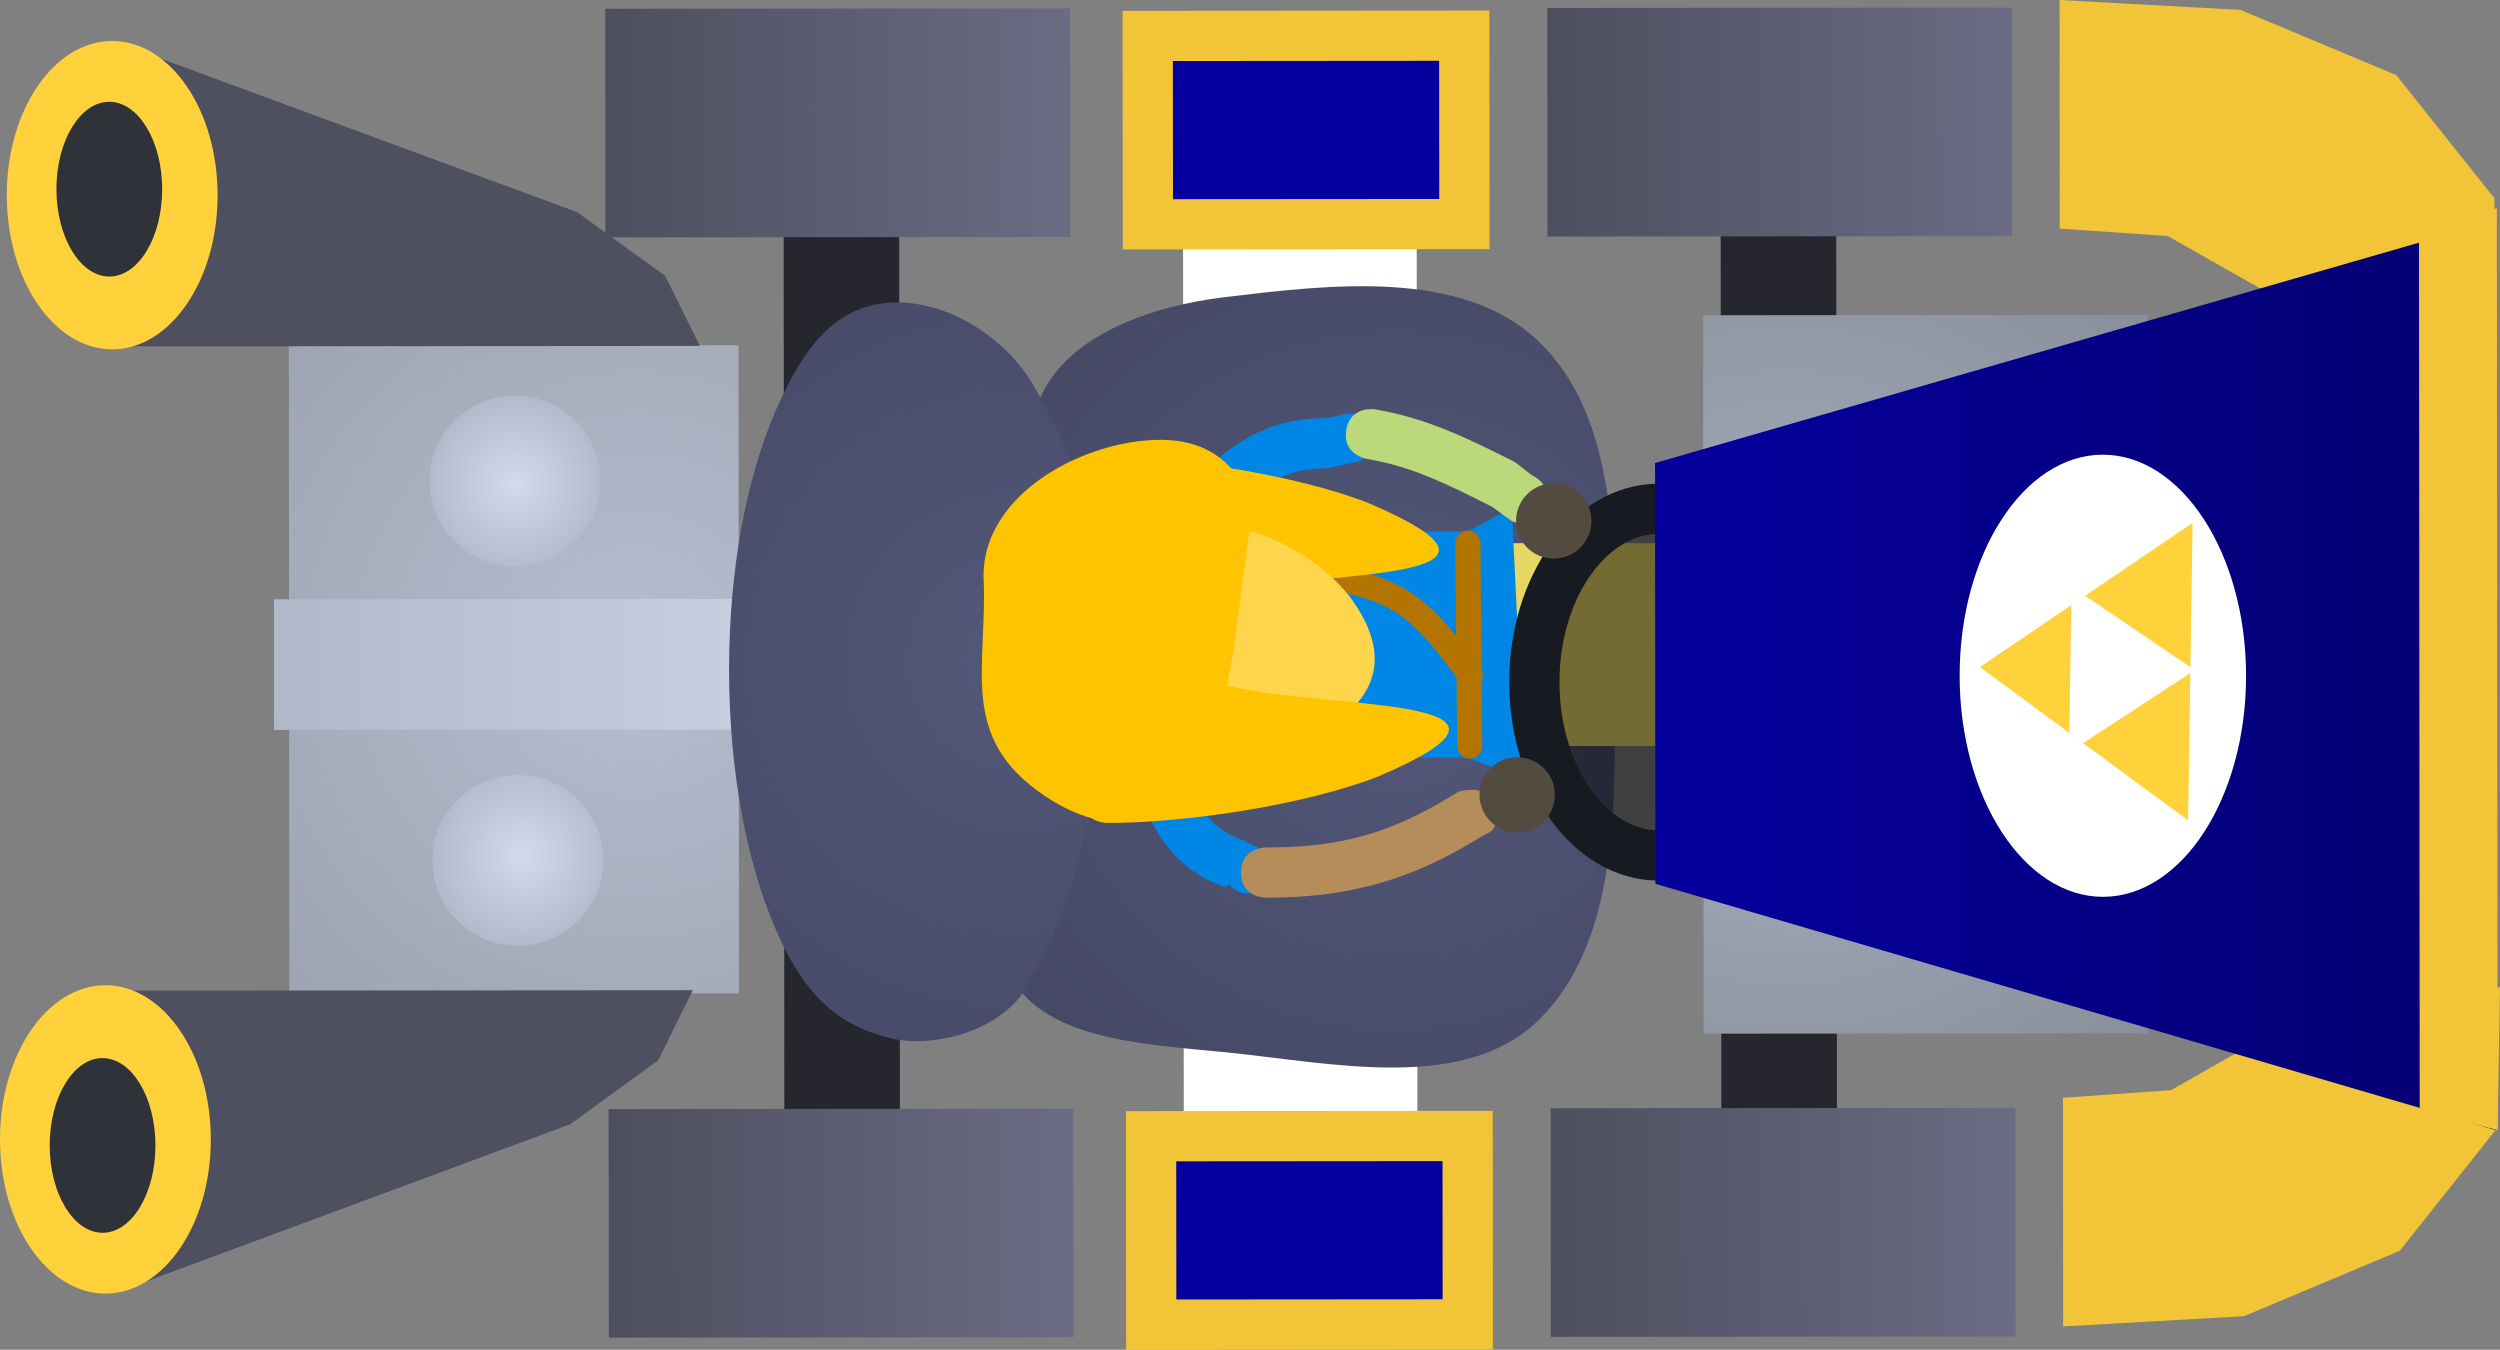 <svg version="1.1" xmlns="http://www.w3.org/2000/svg" xmlns:xlink="http://www.w3.org/1999/xlink" width="49.759" height="26.865" viewBox="0,0,49.759,26.865"><rect x="0" y="0" width="49.759" height="26.865" fill="#808080" stroke="none"/><defs><radialGradient cx="223.364" cy="179.745" r="11.126" gradientUnits="userSpaceOnUse" id="color-1"><stop offset="0" stop-color="#b6becf"/><stop offset="1" stop-color="#999fae"/></radialGradient><linearGradient x1="216.164" y1="178.652" x2="225.664" y2="178.644" gradientUnits="userSpaceOnUse" id="color-2"><stop offset="0" stop-color="#b1b8c9"/><stop offset="1" stop-color="#c6d0e1"/></linearGradient><radialGradient cx="238.478" cy="180.274" r="11.754" gradientUnits="userSpaceOnUse" id="color-3"><stop offset="0" stop-color="#535879"/><stop offset="1" stop-color="#434561"/></radialGradient><radialGradient cx="230.953" cy="179.892" r="11.614" gradientUnits="userSpaceOnUse" id="color-4"><stop offset="0" stop-color="#535879"/><stop offset="1" stop-color="#434561"/></radialGradient><radialGradient cx="246.314" cy="180.209" r="12.159" gradientUnits="userSpaceOnUse" id="color-5"><stop offset="0" stop-color="#a9b1c0"/><stop offset="1" stop-color="#828893"/></radialGradient><linearGradient x1="0" y1="0" x2="0" y2="0" gradientUnits="userSpaceOnUse" id="color-6"><stop offset="0" stop-color="#000000" stop-opacity="0"/><stop offset="1" stop-color="#000000"/></linearGradient><linearGradient x1="243.652" y1="180.168" x2="260.386" y2="180.168" gradientUnits="userSpaceOnUse" id="color-7"><stop offset="0" stop-color="#05009d"/><stop offset="1" stop-color="#050070"/></linearGradient><linearGradient x1="222.825" y1="188.797" x2="232.075" y2="188.789" gradientUnits="userSpaceOnUse" id="color-8"><stop offset="0" stop-color="#4d4e5e"/><stop offset="1" stop-color="#6b6c84"/></linearGradient><linearGradient x1="241.575" y1="188.781" x2="250.825" y2="188.774" gradientUnits="userSpaceOnUse" id="color-9"><stop offset="0" stop-color="#4d4e5e"/><stop offset="1" stop-color="#6b6c84"/></linearGradient><linearGradient x1="222.757" y1="166.897" x2="232.007" y2="166.889" gradientUnits="userSpaceOnUse" id="color-10"><stop offset="0" stop-color="#4d4e5e"/><stop offset="1" stop-color="#6b6c84"/></linearGradient><linearGradient x1="241.507" y1="166.881" x2="250.757" y2="166.874" gradientUnits="userSpaceOnUse" id="color-11"><stop offset="0" stop-color="#4d4e5e"/><stop offset="1" stop-color="#6b6c84"/></linearGradient><radialGradient cx="221.118" cy="183.748" r="2.34" gradientUnits="userSpaceOnUse" id="color-12"><stop offset="0" stop-color="#d1dbed"/><stop offset="1" stop-color="#a9b1c0"/></radialGradient><radialGradient cx="220.962" cy="176.348" r="2.275" gradientUnits="userSpaceOnUse" id="color-13"><stop offset="0" stop-color="#d1dbed"/><stop offset="1" stop-color="#a9b1c0"/></radialGradient></defs><g transform="translate(-210.711,-166.723)"><g data-paper-data="{&quot;isPaintingLayer&quot;:true}" fill-rule="nonzero" stroke-linejoin="miter" stroke-miterlimit="10" stroke-dasharray="" stroke-dashoffset="0" style="mix-blend-mode: normal"><path d="M223.664,178.846l25,-0.02l0.002,2.1l-25,0.02z" data-paper-data="{&quot;origRot&quot;:0}" fill="#ffffff" stroke="none" stroke-width="0.884" stroke-linecap="butt"/><path d="M234.258,170.937l4.65,-0.004l0.015,18.6l-4.65,0.004z" data-paper-data="{&quot;origRot&quot;:0}" fill="#ffffff" stroke="none" stroke-width="1" stroke-linecap="butt"/><path d="M244.958,170.679l2.3,-0.002l0.015,18.75l-2.3,0.002z" data-paper-data="{&quot;origRot&quot;:0}" fill="#25262e" stroke="none" stroke-width="1" stroke-linecap="butt"/><path d="M226.308,170.694l2.3,-0.002l0.015,18.75l-2.3,0.002z" data-paper-data="{&quot;origRot&quot;:0}" fill="#25262e" stroke="none" stroke-width="1" stroke-linecap="butt"/><path d="M251.704,166.723l3.6,0.197l3.101,1.298l1.952,2.448l0.052,2.8l-4.701,-0.996l-1.851,-1.049l-2.15,-0.148z" data-paper-data="{&quot;origRot&quot;:0,&quot;origPos&quot;:null}" fill="#f1c537" stroke="none" stroke-width="1" stroke-linecap="round"/><path d="M251.772,188.573l2.15,-0.152l1.849,-1.051l4.699,-1.004l-0.048,2.8l-1.948,2.452l-3.099,1.302l-3.6,0.203z" data-paper-data="{&quot;origRot&quot;:0,&quot;origPos&quot;:null}" fill="#f1c537" stroke="none" stroke-width="1" stroke-linecap="round"/><path d="M216.46,173.602l8.95,-0.007l0.01,12.9l-8.95,0.007z" data-paper-data="{&quot;origRot&quot;:0}" fill="url(#color-1)" stroke="none" stroke-width="1" stroke-linecap="butt"/><path d="M216.164,178.652l9.5,-0.008l0.002,2.6l-9.5,0.008z" data-paper-data="{&quot;origRot&quot;:0}" fill="url(#color-2)" stroke="none" stroke-width="1" stroke-linecap="butt"/><g data-paper-data="{&quot;origRot&quot;:0,&quot;origPos&quot;:null}" stroke="none" stroke-width="1.59" stroke-linecap="round"><path d="M235.082,172.638c2.083,-0.25 4.723,-0.575 6.243,0.87c1.617,1.544 1.524,4.254 1.516,6.439c0.011,2.43 0.19,5.41 -1.505,7.078c-1.492,1.463 -4.163,0.846 -6.241,0.641c-1.589,-0.158 -3.758,-0.239 -4.335,-1.666c-0.819,-1.839 0.972,-3.897 1.108,-5.885c0.124,-1.804 -1.237,-3.744 -0.481,-5.407c0.521,-1.306 2.228,-1.894 3.696,-2.07z" fill="url(#color-3)"/><path d="M228.397,172.75c1.18,-0.09 2.415,0.746 2.943,1.747c1.021,1.721 1.423,3.827 1.356,5.804c-0.071,2.107 -0.521,4.328 -1.585,6.124c-0.519,0.818 -1.826,1.178 -2.703,0.956c-1.002,-0.255 -1.674,-0.818 -2.25,-2.142c-0.577,-1.324 -0.934,-3.153 -0.936,-5.171c-0.002,-2.018 0.353,-3.847 0.928,-5.172c0.575,-1.325 1.215,-2.067 2.247,-2.146z" fill="url(#color-4)"/></g><path d="M240.075,181.571v-4.037h5.778v4.037z" data-paper-data="{&quot;origPos&quot;:null}" fill="#e6d662" stroke="none" stroke-width="0" stroke-linecap="butt"/><path d="M234.126,181.802v-4.5h5.786l0.889,-0.472l0.259,5.407l-1.148,-0.435z" data-paper-data="{&quot;origPos&quot;:null}" fill="#0086e5" stroke="none" stroke-width="0" stroke-linecap="butt"/><path d="M244.609,172.997l8.85,-0.007l0.011,14.3l-8.85,0.007z" data-paper-data="{&quot;origRot&quot;:0}" fill="url(#color-5)" stroke="none" stroke-width="1.147" stroke-linecap="butt"/><path d="M243.725,176.85c0.683,0 1.302,0.387 1.75,1.011c0.448,0.625 0.725,1.487 0.725,2.439c0,0.952 -0.277,1.814 -0.725,2.439c-0.448,0.624 -1.067,1.011 -1.75,1.011c-0.683,0 -1.302,-0.387 -1.75,-1.011c-0.448,-0.625 -0.725,-1.487 -0.725,-2.439c0,-0.952 0.277,-1.814 0.725,-2.439c0.448,-0.624 1.067,-1.011 1.75,-1.011z" data-paper-data="{&quot;origPos&quot;:null}" fill="url(#color-6)" stroke="#181a22" stroke-width="1" stroke-linecap="butt"/><path d="M243.652,175.939l16.72,-4.823l0.015,18.102l-16.728,-4.904z" data-paper-data="{&quot;origRot&quot;:0,&quot;origPos&quot;:null}" fill="url(#color-7)" stroke="none" stroke-width="0.54" stroke-linecap="butt"/><path d="M252.562,175.773c0.786,-0.001 1.499,0.492 2.016,1.288c0.517,0.796 0.837,1.895 0.838,3.109c0.001,1.214 -0.317,2.314 -0.833,3.111c-0.515,0.797 -1.228,1.291 -2.014,1.292c-0.786,0.001 -1.499,-0.492 -2.016,-1.288c-0.517,-0.796 -0.837,-1.895 -0.838,-3.109c-0.001,-1.214 0.317,-2.314 0.833,-3.111c0.515,-0.797 1.228,-1.291 2.014,-1.292z" data-paper-data="{&quot;origRot&quot;:0}" fill="#ffffff" stroke="none" stroke-width="1" stroke-linecap="butt"/><path d="M222.825,188.797l9.25,-0.007l0.004,4.55l-9.25,0.007z" fill="url(#color-8)" stroke="none" stroke-width="1.062" stroke-linecap="butt"/><path d="M241.575,188.781l9.25,-0.007l0.004,4.55l-9.25,0.007z" fill="url(#color-9)" stroke="none" stroke-width="1.062" stroke-linecap="butt"/><path d="M233.622,189.338l6.3,-0.005l0.003,3.75l-6.3,0.005z" data-paper-data="{&quot;origPos&quot;:null}" fill="#05009d" stroke="#f1c537" stroke-width="1" stroke-linecap="round"/><path d="M222.757,166.897l9.25,-0.007l0.004,4.55l-9.25,0.007z" fill="url(#color-10)" stroke="none" stroke-width="1.062" stroke-linecap="butt"/><path d="M241.507,166.881l9.25,-0.007l0.004,4.55l-9.25,0.007z" fill="url(#color-11)" stroke="none" stroke-width="1.062" stroke-linecap="butt"/><path d="M233.555,167.438l6.3,-0.005l0.003,3.75l-6.3,0.005z" data-paper-data="{&quot;origPos&quot;:null}" fill="#05009d" stroke="#f1c537" stroke-width="1" stroke-linecap="round"/><path d="M213.174,167.618l9.021,3.326l1.755,1.271l0.69,1.393l-11.461,0.009z" fill="#4e4f5f" stroke="none" stroke-width="1.232" stroke-linecap="round"/><path d="M211.462,172.779c-0.381,-0.554 -0.615,-1.322 -0.616,-2.169c-0.001,-0.847 0.233,-1.615 0.613,-2.17c0.38,-0.557 0.904,-0.9 1.483,-0.901c0.578,-0 1.103,0.343 1.484,0.898c0.381,0.554 0.615,1.322 0.616,2.169c0.001,0.847 -0.232,1.614 -0.613,2.169c-0.38,0.557 -0.904,0.9 -1.483,0.901c-0.579,0 -1.103,-0.342 -1.484,-0.898z" data-paper-data="{&quot;origPos&quot;:null}" fill="#ffd13b" stroke="none" stroke-width="2.387" stroke-linecap="butt"/><path d="M212.144,171.717c-0.191,-0.313 -0.309,-0.748 -0.31,-1.228c-0,-0.48 0.117,-0.915 0.308,-1.229c0.19,-0.315 0.452,-0.51 0.743,-0.511c0.291,-0 0.553,0.195 0.744,0.509c0.191,0.314 0.309,0.749 0.31,1.229c0,0.48 -0.117,0.915 -0.308,1.229c-0.19,0.315 -0.452,0.51 -0.743,0.511c-0.291,0 -0.553,-0.195 -0.744,-0.509z" fill="#30323a" stroke="none" stroke-width="1.197" stroke-linecap="butt"/><path d="M213.039,186.441l11.461,-0.009l-0.688,1.394l-1.752,1.274l-9.016,3.341z" fill="#4e4f5f" stroke="none" stroke-width="1.232" stroke-linecap="round"/><path d="M212.807,186.332c0.578,-0 1.103,0.342 1.484,0.898c0.381,0.554 0.615,1.322 0.616,2.169c0.001,0.847 -0.232,1.615 -0.613,2.17c-0.38,0.557 -0.904,0.9 -1.483,0.901c-0.579,0 -1.103,-0.343 -1.484,-0.898c-0.381,-0.554 -0.615,-1.322 -0.616,-2.169c-0.001,-0.847 0.233,-1.614 0.613,-2.169c0.38,-0.557 0.904,-0.9 1.483,-0.901z" data-paper-data="{&quot;origPos&quot;:null}" fill="#ffd13b" stroke="none" stroke-width="2.387" stroke-linecap="butt"/><path d="M212.751,187.783c0.291,-0 0.553,0.195 0.744,0.509c0.191,0.313 0.309,0.748 0.31,1.228c0,0.48 -0.117,0.915 -0.308,1.229c-0.19,0.315 -0.452,0.51 -0.743,0.511c-0.291,0 -0.553,-0.195 -0.744,-0.509c-0.191,-0.314 -0.309,-0.749 -0.31,-1.229c-0,-0.48 0.117,-0.915 0.308,-1.229c0.19,-0.315 0.452,-0.51 0.743,-0.511z" fill="#30323a" stroke="none" stroke-width="1.197" stroke-linecap="butt"/><path d="M221.017,182.148c0.469,-0 0.894,0.189 1.202,0.497c0.308,0.308 0.499,0.733 0.499,1.202c0,0.469 -0.189,0.894 -0.497,1.202c-0.308,0.308 -0.733,0.499 -1.202,0.499c-0.469,0 -0.894,-0.189 -1.202,-0.497c-0.308,-0.308 -0.499,-0.733 -0.499,-1.202c-0,-0.469 0.189,-0.894 0.497,-1.202c0.308,-0.308 0.733,-0.499 1.202,-0.499z" data-paper-data="{&quot;origRot&quot;:0}" fill="url(#color-12)" stroke="none" stroke-width="1" stroke-linecap="butt"/><path d="M220.961,174.598c0.469,-0 0.894,0.189 1.202,0.497c0.308,0.308 0.499,0.733 0.499,1.202c0,0.469 -0.189,0.894 -0.497,1.202c-0.308,0.308 -0.733,0.499 -1.202,0.499c-0.469,0 -0.894,-0.189 -1.202,-0.497c-0.308,-0.308 -0.499,-0.733 -0.499,-1.202c-0,-0.469 0.189,-0.894 0.497,-1.202c0.308,-0.308 0.733,-0.499 1.202,-0.499z" data-paper-data="{&quot;origRot&quot;:0}" fill="url(#color-13)" stroke="none" stroke-width="1" stroke-linecap="butt"/><path d="M258.858,171.518l1.549,-0.651l0.015,18.35l-1.55,-0.399z" data-paper-data="{&quot;origRot&quot;:0,&quot;origPos&quot;:null}" fill="#f1c537" stroke="none" stroke-width="1" stroke-linecap="round"/><g data-paper-data="{&quot;origPos&quot;:null}" stroke-width="1" stroke-linecap="round"><path d="M250.984,180.017l2.853,-1.934l-0.06,3.991z" data-paper-data="{&quot;origRot&quot;:0}" fill="#ffd13b" stroke="#ffd13b"/><path d="M252.407,180.764l0.022,-1.431l1.065,0.721z" data-paper-data="{&quot;origPos&quot;:null,&quot;origRot&quot;:0}" fill="#ffffff" stroke="#ffffff"/></g><path d="M239.927,177.534l0.037,4.037" data-paper-data="{&quot;origPos&quot;:null}" fill="none" stroke="#b37500" stroke-width="0.5" stroke-linecap="round"/><path d="M237.996,175.237c0.218,0.45 -0.232,0.668 -0.232,0.668l-0.672,0.141c-0.87,0 -1.435,0.412 -1.973,1.085c0,0 -0.312,0.39 -0.703,0.078c-0.39,-0.312 -0.078,-0.703 -0.078,-0.703c0.724,-0.905 1.571,-1.46 2.754,-1.46l0.237,-0.041c0,0 0.45,-0.218 0.668,0.232z" fill="#0086e5" stroke="none" stroke-width="0.5" stroke-linecap="butt"/><path d="M235.867,184.383c-0.383,0.322 -0.704,-0.061 -0.704,-0.061l-0.048,0.062c-1.204,-0.401 -1.575,-1.367 -1.953,-2.498c0,0 -0.158,-0.474 0.316,-0.632c0.474,-0.158 0.632,0.316 0.632,0.316c0.278,0.834 0.491,1.589 1.32,1.866l0.497,0.244c0,0 0.322,0.383 -0.061,0.704z" fill="#0086e5" stroke="none" stroke-width="0.5" stroke-linecap="butt"/><path d="M241.46,176.832c-0.195,0.46 -0.656,0.265 -0.656,0.265l-0.392,-0.286c-0.833,-0.417 -1.563,-0.799 -2.495,-0.954c0,0 -0.493,-0.082 -0.411,-0.575c0.082,-0.493 0.575,-0.411 0.575,-0.411c1.028,0.171 1.858,0.586 2.778,1.046l0.335,0.26c0,0 0.46,0.195 0.265,0.656z" fill="#bbd87a" stroke="none" stroke-width="0.5" stroke-linecap="butt"/><path d="M240.48,182.77c0.139,0.48 -0.223,0.568 -0.223,0.568l-0.227,0.136c-1.34,0.804 -2.56,1.117 -4.121,1.117c0,0 -0.5,0 -0.5,-0.5c0,-0.5 0.5,-0.5 0.5,-0.5c1.407,0 2.401,-0.251 3.606,-0.974l0.227,-0.136c0,0 0.599,-0.19 0.738,0.29z" fill="#b58d5b" stroke="none" stroke-width="0.5" stroke-linecap="butt"/><path d="M240.159,182.545c0,-0.414 0.336,-0.75 0.75,-0.75c0.414,0 0.75,0.336 0.75,0.75c0,0.414 -0.336,0.75 -0.75,0.75c-0.414,0 -0.75,-0.336 -0.75,-0.75z" fill="#534b3f" stroke="none" stroke-width="0.5" stroke-linecap="butt"/><path d="M240.886,177.091c0,-0.414 0.336,-0.75 0.75,-0.75c0.414,0 0.75,0.336 0.75,0.75c0,0.414 -0.336,0.75 -0.75,0.75c-0.414,0 -0.75,-0.336 -0.75,-0.75z" fill="#534b3f" stroke="none" stroke-width="0.5" stroke-linecap="butt"/><path d="M236.897,178.267c0,-0.25 0.25,-0.25 0.25,-0.25l0.319,0.001c1.395,0.279 1.856,0.849 2.705,1.981c0,0 0.15,0.2 -0.05,0.35c-0.2,0.15 -0.35,-0.05 -0.35,-0.05c-0.769,-1.025 -1.116,-1.536 -2.354,-1.784l-0.269,0.001c0,0 -0.25,0 -0.25,-0.25z" fill="#b37500" stroke="none" stroke-width="0.5" stroke-linecap="butt"/><path d="M232.152,176.514c-0.059,-0.099 -0.059,-0.199 -0.059,-0.199l0.015,0.001c-0.009,-0.034 -0.015,-0.071 -0.015,-0.114c0,-0.394 0.457,-0.394 0.457,-0.394c1.58,0 3.996,0.366 5.43,0.941c3.456,1.488 -0.475,1.339 -2.532,1.693c-3.409,0.587 -4.166,1.065 -3.407,-1.549c0.037,-0.127 0.074,-0.253 0.11,-0.38z" data-paper-data="{&quot;origPos&quot;:null}" fill="#ffc400" stroke="none" stroke-width="0.5" stroke-linecap="butt"/><path d="M233.093,177.486c1.361,-0.851 3.513,-0.135 4.488,1.12c2.022,2.731 -2.777,3.448 -3.857,3.796c-1.842,0.592 -1.513,-1.515 -1.325,-3.333c-0.021,-0.011 -0.042,-0.025 -0.064,-0.042c-0.33,-0.254 -0.132,-0.678 -0.132,-0.678l0.203,-0.142l0.082,-0.419c0.004,-0.023 0.009,-0.046 0.016,-0.067c0.037,-0.142 0.13,-0.317 0.359,-0.317c0.101,0 0.175,0.034 0.23,0.084z" data-paper-data="{&quot;origPos&quot;:null}" fill="#ffd54b" stroke="none" stroke-width="0.5" stroke-linecap="butt"/><path d="M232.352,182.398c-0.037,-0.127 -0.074,-0.253 -0.11,-0.38c-0.759,-2.613 -0.002,-2.136 3.407,-1.549c2.056,0.354 5.988,0.205 2.532,1.693c-1.434,0.575 -3.85,0.941 -5.43,0.941c0,0 -0.457,0 -0.457,-0.394c0,-0.042 0.005,-0.08 0.015,-0.114l-0.015,0.001c0,0 0,-0.1 0.059,-0.199z" data-paper-data="{&quot;index&quot;:null}" fill="#ffc400" stroke="none" stroke-width="0.5" stroke-linecap="butt"/><path d="M235.329,176.19c0.027,0 0.057,0.003 0.088,0.009c0.351,0.07 0.281,0.421 0.281,0.421c-0.279,1.395 -0.325,2.835 -0.668,4.208c-0.411,1.643 -1.595,3.022 -3.511,1.745c-1.766,-1.177 -1.139,-2.567 -1.233,-4.387c0,-1.653 2.021,-2.709 3.527,-2.709c0.669,0 1.186,0.245 1.515,0.713z" data-paper-data="{&quot;origPos&quot;:null}" fill="#ffc400" stroke="none" stroke-width="0.5" stroke-linecap="butt"/></g></g></svg>